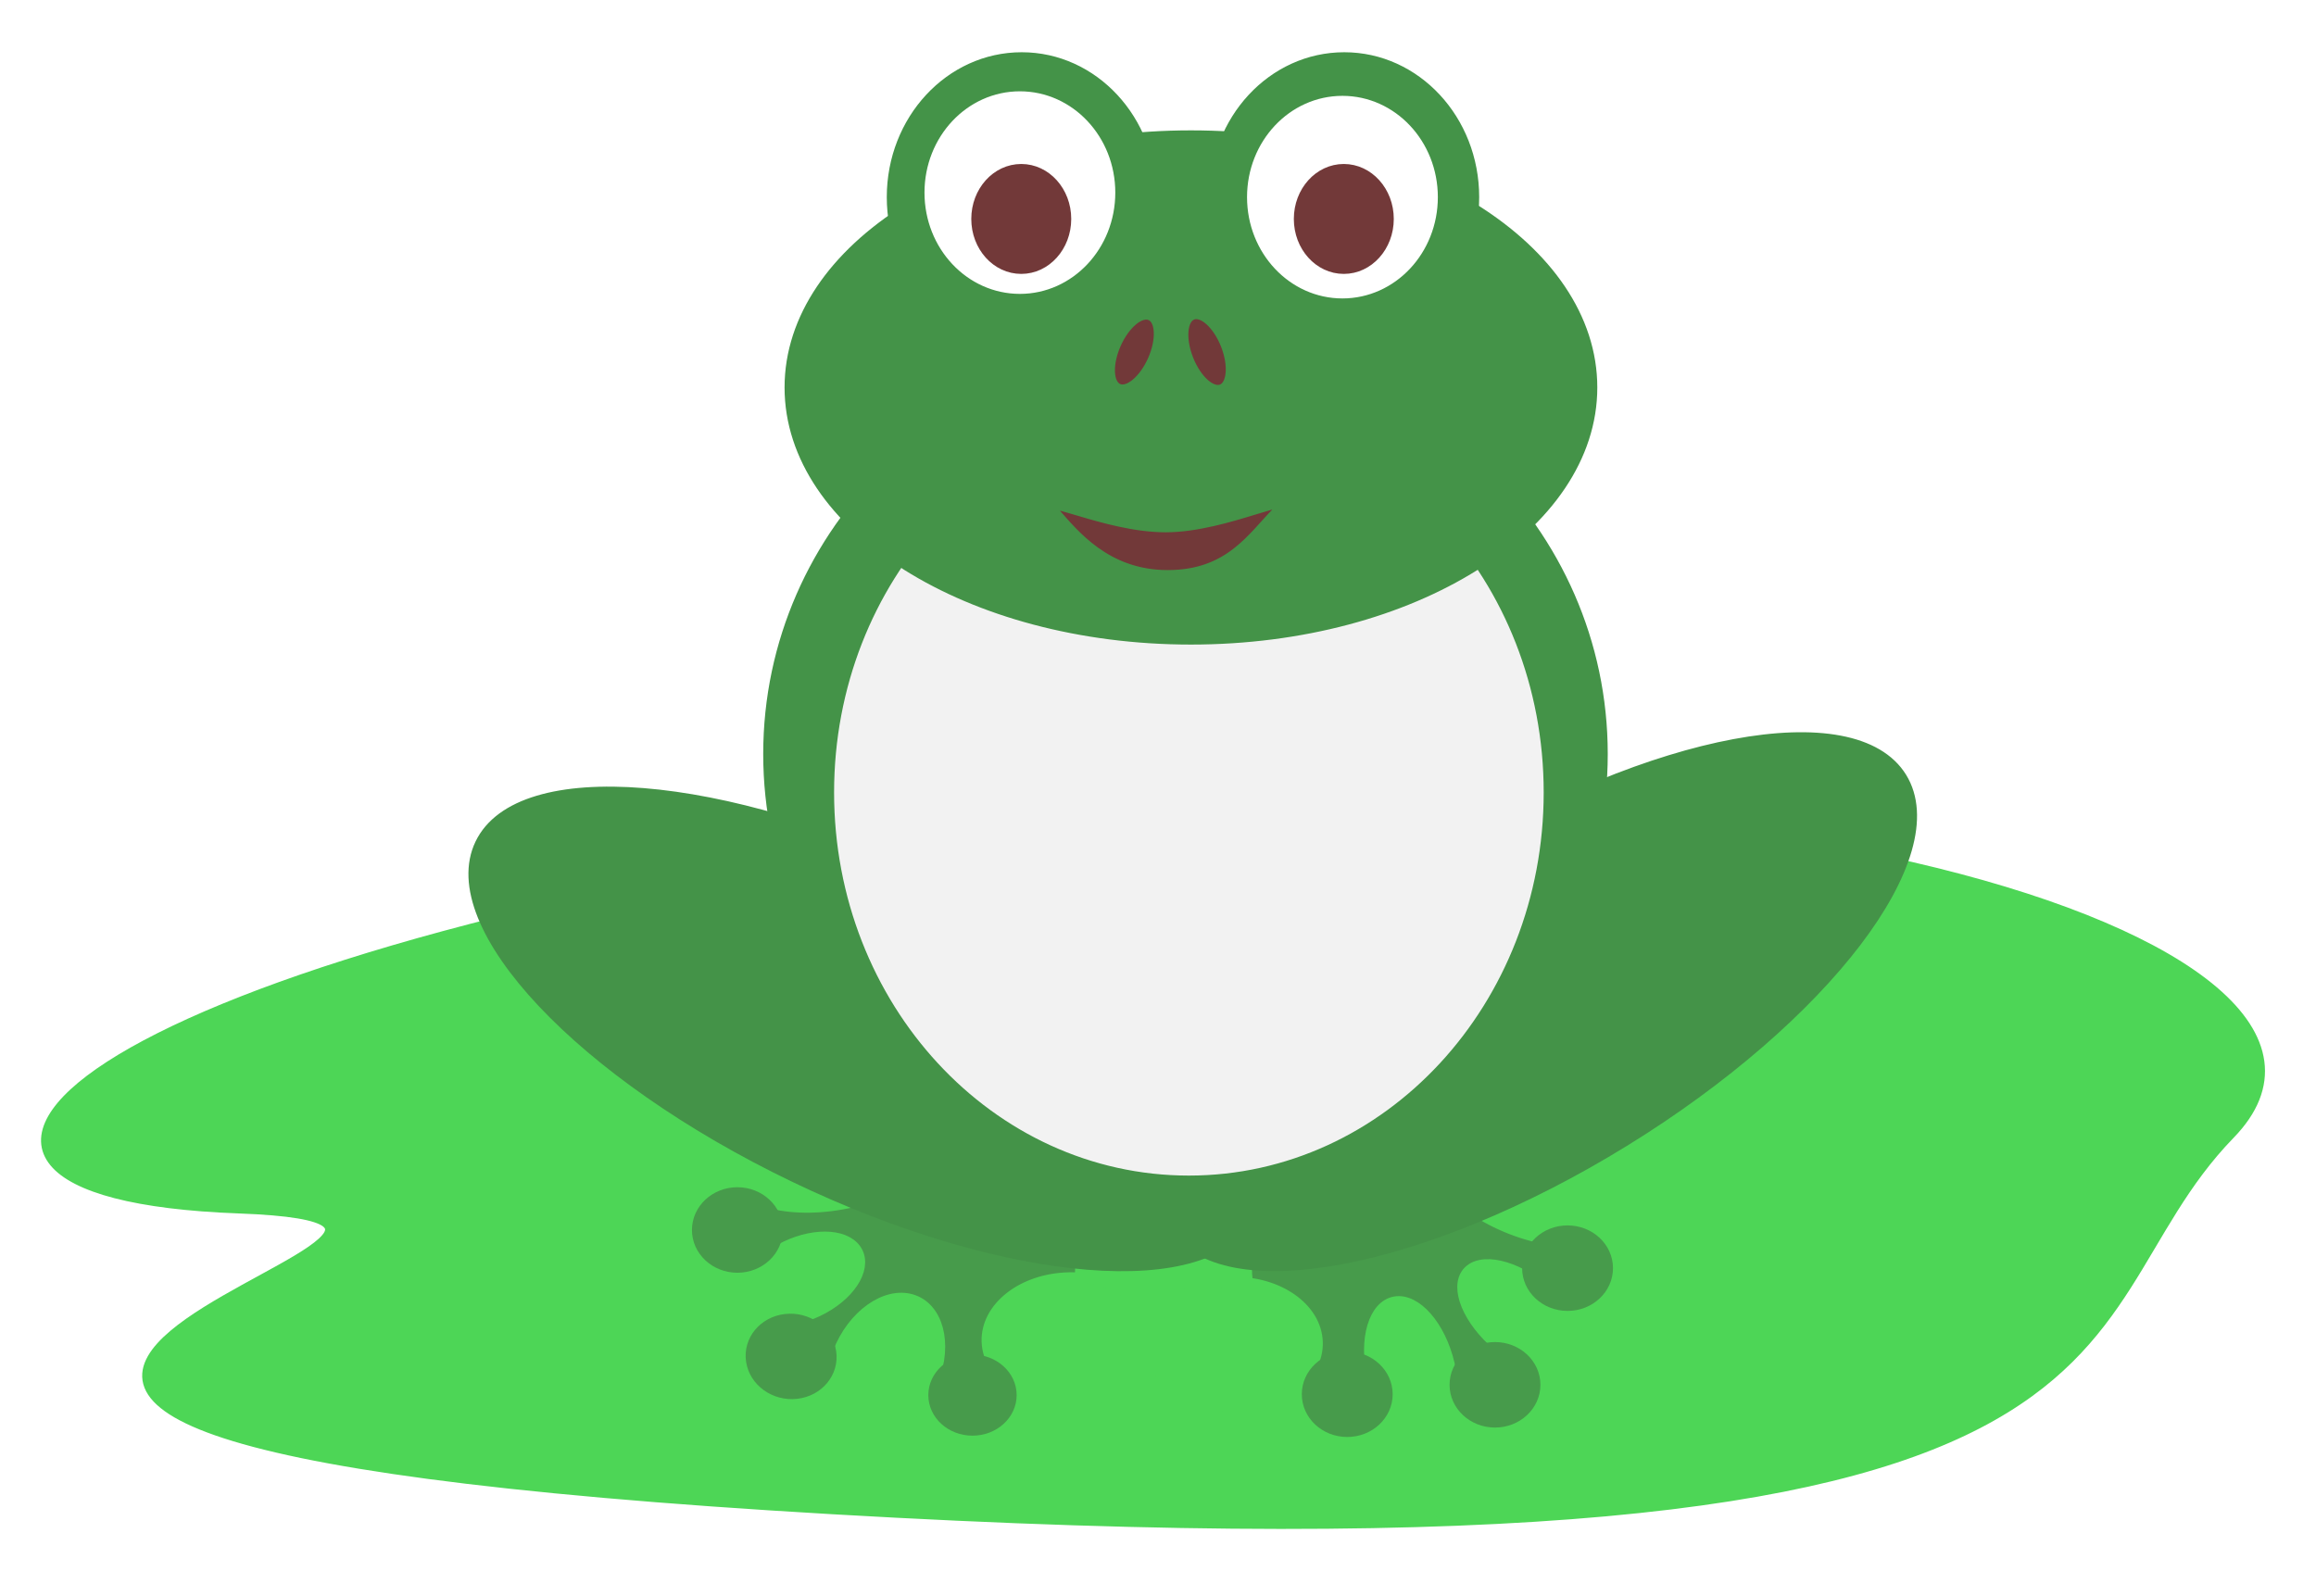 <svg xmlns="http://www.w3.org/2000/svg" xmlns:se="http://svg-edit.googlecode.com" xmlns:xlink="http://www.w3.org/1999/xlink" width="463.455" height="319.364"><title>KChat</title><rect id="backgroundrect" width="100%" height="100%" x="0" y="0" fill="#FFF" stroke="none"/><g class="currentLayer"><title>Layer 1</title><path id="svg_4" fill="#4dd656" fill-opacity="1" fill-rule="nonzero" stroke="#4dd656" stroke-dasharray="none" stroke-linecap="butt" stroke-linejoin="round" stroke-opacity="1" stroke-width="2" d="M47.802,241.851 C-34.509,238.817 17.425,193.068 179.075,169.093 C340.724,145.118 483.582,188.584 446.256,227.009 C408.929,265.434 442.177,318.033 166.632,302.05 C-108.912,286.067 130.114,244.884 47.802,241.851 z" opacity="1"/><g id="svg_1"><path id="svg_20" fill="#479b4b" fill-opacity="1" fill-rule="nonzero" stroke="#479b4b" stroke-dasharray="none" stroke-linecap="butt" stroke-linejoin="round" stroke-opacity="1" stroke-width="2" d="M151.562,253.301 C151.562,239.634 165.57,228.563 182.863,228.563 C200.156,228.563 214.163,239.634 214.163,253.301 C214.163,266.969 200.156,278.04 182.863,278.04 C165.57,278.04 151.562,266.969 151.562,253.301 z" opacity="1"/><path id="svg_28" fill="#479b4b" fill-opacity="1" fill-rule="nonzero" stroke="#479b4b" stroke-dasharray="none" stroke-linecap="butt" stroke-linejoin="round" stroke-opacity="1" stroke-width="2" d="M251.517,253.621 C251.517,239.954 265.524,228.883 282.818,228.883 C300.111,228.883 314.118,239.954 314.118,253.621 C314.118,267.289 300.111,278.36 282.818,278.36 C265.524,278.36 251.517,267.289 251.517,253.621 z" opacity="1"/><path id="svg_32" fill="#4dd656" fill-opacity="1" fill-rule="nonzero" stroke="#4dd656" stroke-dasharray="none" stroke-linecap="butt" stroke-linejoin="round" stroke-opacity="1" stroke-width="2" d="M230.156,269.404 C229.937,262.523 237.267,256.769 246.535,256.544 C255.803,256.32 263.487,261.712 263.705,268.592 C263.923,275.473 256.593,281.228 247.326,281.452 C238.058,281.676 230.374,276.285 230.156,269.404 z" opacity="1"/><path id="svg_3" fill="#4dd656" fill-opacity="1" fill-rule="nonzero" stroke="#4dd656" stroke-dasharray="none" stroke-linecap="butt" stroke-linejoin="round" stroke-opacity="1" stroke-width="2" d="M197.429,268.495 C197.21,261.614 204.54,255.859 213.808,255.635 C223.076,255.411 230.76,260.803 230.978,267.683 C231.196,274.564 223.866,280.319 214.598,280.543 C205.331,280.767 197.647,275.376 197.429,268.495 z" opacity="1"/><path id="svg_41" fill="#4dd656" fill-opacity="1" fill-rule="nonzero" stroke="#4dd656" stroke-dasharray="none" stroke-linecap="butt" stroke-linejoin="round" stroke-opacity="1" stroke-width="2" d="M286.942,226.691 C290.128,220.933 301.718,220.071 312.843,224.763 C323.967,229.456 330.398,237.92 327.213,243.677 C324.028,249.434 312.437,250.297 301.313,245.604 C290.188,240.912 283.757,232.448 286.942,226.691 z" opacity="1"/><path id="svg_40" fill="#4dd656" fill-opacity="1" fill-rule="nonzero" stroke="#4dd656" stroke-dasharray="none" stroke-linecap="butt" stroke-linejoin="round" stroke-opacity="1" stroke-width="2" d="M145.682,234.5 C143.778,228.326 151.9,221.054 163.83,218.25 C175.76,215.446 186.965,218.175 188.868,224.349 C190.771,230.523 182.65,237.795 170.72,240.599 C158.79,243.403 147.585,240.674 145.682,234.5 z" opacity="1"/><path id="svg_39" fill="#4dd656" fill-opacity="1" fill-rule="nonzero" stroke="#4dd656" stroke-dasharray="none" stroke-linecap="butt" stroke-linejoin="round" stroke-opacity="1" stroke-width="2" d="M314.937,273.461 C311.743,276.08 304.497,273.871 298.745,268.525 C292.994,263.178 290.922,256.726 294.116,254.106 C297.31,251.487 304.556,253.696 310.307,259.042 C316.059,264.389 318.131,270.842 314.937,273.461 z" opacity="1"/><path id="svg_38" fill="#4dd656" fill-opacity="1" fill-rule="nonzero" stroke="#4dd656" stroke-dasharray="none" stroke-linecap="butt" stroke-linejoin="round" stroke-opacity="1" stroke-width="2" d="M285.587,288.208 C281.311,288.969 276.399,283.379 274.61,275.716 C272.822,268.053 274.837,261.229 279.113,260.468 C283.389,259.708 288.301,265.298 290.09,272.961 C291.878,280.624 289.863,287.448 285.587,288.208 z" opacity="1"/><path id="svg_37" fill="#4dd656" fill-opacity="1" fill-rule="nonzero" stroke="#4dd656" stroke-dasharray="none" stroke-linecap="butt" stroke-linejoin="round" stroke-opacity="1" stroke-width="2" d="M172.049,286.752 C166.765,285.184 164.813,277.933 167.687,270.55 C170.561,263.166 177.17,258.456 182.454,260.024 C187.739,261.593 189.691,268.844 186.817,276.227 C183.942,283.611 177.334,288.321 172.049,286.752 z" opacity="1"/><path id="svg_36" fill="#4dd656" fill-opacity="1" fill-rule="nonzero" stroke="#4dd656" stroke-dasharray="none" stroke-linecap="butt" stroke-linejoin="round" stroke-opacity="1" stroke-width="2" d="M149.663,261.868 C147.278,258.562 150.187,253.222 156.163,249.936 C162.139,246.65 168.911,246.666 171.296,249.972 C173.681,253.278 170.772,258.618 164.796,261.904 C158.82,265.19 152.048,265.174 149.663,261.868 z" opacity="1"/><path id="svg_15" fill="#479b4b" fill-opacity="1" fill-rule="nonzero" stroke="#479b4b" stroke-dasharray="none" stroke-linecap="butt" stroke-linejoin="round" stroke-opacity="1" stroke-width="2" d="M139.467,246.161 C139.467,241.986 143.088,238.605 147.558,238.605 C152.028,238.605 155.649,241.986 155.649,246.161 C155.649,250.335 152.028,253.717 147.558,253.717 C143.088,253.717 139.467,250.335 139.467,246.161 z" opacity="1"/><path id="svg_26" fill="#479b4b" fill-opacity="1" fill-rule="nonzero" stroke="#479b4b" stroke-dasharray="none" stroke-linecap="butt" stroke-linejoin="round" stroke-opacity="1" stroke-width="2" d="M150.285,272.361 C149.677,268.22 152.776,264.464 157.21,263.968 C161.644,263.471 165.728,266.423 166.335,270.564 C166.943,274.705 163.844,278.461 159.41,278.957 C154.976,279.453 150.893,276.501 150.285,272.361 z" opacity="1"/><path id="svg_19" fill="#479b4b" fill-opacity="1" fill-rule="nonzero" stroke="#479b4b" stroke-dasharray="none" stroke-linecap="butt" stroke-linejoin="round" stroke-opacity="1" stroke-width="2" d="M186.765,279.209 C186.765,275.278 190.273,272.094 194.604,272.094 C198.934,272.094 202.442,275.278 202.442,279.209 C202.442,283.14 198.934,286.325 194.604,286.325 C190.273,286.325 186.765,283.14 186.765,279.209 z" opacity="1"/><path id="svg_29" fill="#479b4b" fill-opacity="1" fill-rule="nonzero" stroke="#479b4b" stroke-dasharray="none" stroke-linecap="butt" stroke-linejoin="round" stroke-opacity="1" stroke-width="2" d="M261.504,279.032 C261.504,274.858 265.125,271.476 269.595,271.476 C274.065,271.476 277.686,274.858 277.686,279.032 C277.686,283.207 274.065,286.588 269.595,286.588 C265.125,286.588 261.504,283.207 261.504,279.032 z" opacity="1"/><path id="svg_30" fill="#479b4b" fill-opacity="1" fill-rule="nonzero" stroke="#479b4b" stroke-dasharray="none" stroke-linecap="butt" stroke-linejoin="round" stroke-opacity="1" stroke-width="2" d="M291.073,277.146 C291.073,272.971 294.694,269.59 299.164,269.59 C303.634,269.59 307.255,272.971 307.255,277.146 C307.255,281.32 303.634,284.702 299.164,284.702 C294.694,284.702 291.073,281.32 291.073,277.146 z" opacity="1"/><path id="svg_31" fill="#479b4b" fill-opacity="1" fill-rule="nonzero" stroke="#479b4b" stroke-dasharray="none" stroke-linecap="butt" stroke-linejoin="round" stroke-opacity="1" stroke-width="2" d="M305.593,253.8 C305.593,249.625 309.214,246.244 313.684,246.244 C318.154,246.244 321.775,249.625 321.775,253.8 C321.775,257.974 318.154,261.356 313.684,261.356 C309.214,261.356 305.593,257.974 305.593,253.8 z" opacity="1"/></g><path id="svg_5" fill="#449348" fill-opacity="1" fill-rule="nonzero" stroke="#449348" stroke-dasharray="none" stroke-linecap="butt" stroke-linejoin="round" stroke-opacity="1" stroke-width="2" d="M87.615,205.921 C87.615,187.73 125.907,172.996 173.181,172.996 C220.456,172.996 258.748,187.73 258.748,205.921 C258.748,224.112 220.456,238.847 173.181,238.847 C125.907,238.847 87.615,224.112 87.615,205.921 z" opacity="1" transform="rotate(25.671, 173.18, 205.921)"/><path id="svg_2" fill="#449348" fill-opacity="1" fill-rule="nonzero" stroke="#449348" stroke-dasharray="none" stroke-linecap="butt" stroke-linejoin="round" stroke-opacity="1" stroke-width="2" d="M222.161,200.467 C222.161,182.276 260.453,167.541 307.727,167.541 C355.001,167.541 393.293,182.276 393.293,200.467 C393.293,218.658 355.001,233.392 307.727,233.392 C260.453,233.392 222.161,218.658 222.161,200.467 z" opacity="1" transform="rotate(148.369, 307.728, 200.468)"/><path id="svg_6" fill="#449348" fill-opacity="1" fill-rule="nonzero" stroke="#449348" stroke-dasharray="none" stroke-linecap="butt" stroke-linejoin="round" stroke-opacity="1" stroke-width="2" d="M153.727,150.909 C153.727,106.158 191.095,69.909 237.227,69.909 C283.36,69.909 320.727,106.158 320.727,150.909 C320.727,195.66 283.36,231.909 237.227,231.909 C191.095,231.909 153.727,195.66 153.727,150.909 z" opacity="1"/><path id="svg_33" fill="#f2f2f2" fill-opacity="1" fill-rule="nonzero" stroke="#f2f2f2" stroke-dasharray="none" stroke-linecap="butt" stroke-linejoin="round" stroke-opacity="1" stroke-width="2" d="M167.909,158.591 C167.909,116.777 199.235,82.908 237.909,82.908 C276.583,82.908 307.909,116.777 307.909,158.591 C307.909,200.404 276.583,234.273 237.909,234.273 C199.235,234.273 167.909,200.404 167.909,158.591 z" opacity="1"/><path id="svg_44" fill="#449348" fill-opacity="1" fill-rule="nonzero" stroke="#449348" stroke-dasharray="none" stroke-linecap="butt" stroke-linejoin="round" stroke-opacity="1" stroke-width="2" d="M158,77.546 C158,49.67 193.944,27.091 238.318,27.091 C282.693,27.091 318.636,49.67 318.636,77.546 C318.636,105.421 282.693,128 238.318,128 C193.944,128 158,105.421 158,77.546 z" opacity="1"/><path id="svg_50" fill="#723939" fill-opacity="1" fill-rule="nonzero" stroke="#449348" stroke-dasharray="none" stroke-linecap="butt" stroke-linejoin="round" stroke-opacity="1" stroke-width="2" d="M210.927,102.373 C206.997,97.9 220.926,105.53 233.27,105.53 C245.615,105.53 260.723,97.194 255.614,102.373 C250.504,107.552 246.008,115.091 233.663,115.091 C221.319,115.091 214.857,106.846 210.927,102.373 z" opacity="1"/><g id="svg_7"><path id="svg_54" fill="#449348" fill-opacity="1" fill-rule="nonzero" stroke="#449348" stroke-dasharray="none" stroke-linecap="butt" stroke-linejoin="round" stroke-opacity="1" stroke-width="2" d="M178.455,39.455 C178.455,23.985 190.09,11.455 204.455,11.455 C218.819,11.455 230.455,23.985 230.455,39.455 C230.455,54.924 218.819,67.455 204.455,67.455 C190.09,67.455 178.455,54.924 178.455,39.455 z" opacity="1"/><path id="svg_60" fill="#fff" fill-opacity="1" fill-rule="nonzero" stroke="#fff" stroke-dasharray="none" stroke-linecap="butt" stroke-linejoin="round" stroke-opacity="1" stroke-width="2" d="M186,38.545 C186,27.897 194.096,19.273 204.091,19.273 C214.086,19.273 222.182,27.897 222.182,38.545 C222.182,49.193 214.086,57.817 204.091,57.817 C194.096,57.817 186,49.193 186,38.545 z" opacity="1"/><path id="svg_65" fill="#723939" fill-opacity="1" fill-rule="nonzero" stroke="#723939" stroke-dasharray="none" stroke-linecap="butt" stroke-linejoin="round" stroke-opacity="1" stroke-width="2" d="M195.364,43.818 C195.364,38.293 199.391,33.818 204.364,33.818 C209.336,33.818 213.364,38.293 213.364,43.818 C213.364,49.343 209.336,53.818 204.364,53.818 C199.391,53.818 195.364,49.343 195.364,43.818 z" opacity="1"/><path id="svg_92" fill="#449348" fill-opacity="1" fill-rule="nonzero" stroke="#449348" stroke-dasharray="none" stroke-linecap="butt" stroke-linejoin="round" stroke-opacity="1" stroke-width="2" d="M243,39.455 C243,23.985 254.635,11.455 269,11.455 C283.365,11.455 295,23.985 295,39.455 C295,54.924 283.365,67.455 269,67.455 C254.635,67.455 243,54.924 243,39.455 z" opacity="1"/><path id="svg_93" fill="#fff" fill-opacity="1" fill-rule="nonzero" stroke="#fff" stroke-dasharray="none" stroke-linecap="butt" stroke-linejoin="round" stroke-opacity="1" stroke-width="2" d="M250.545,39.454 C250.545,28.806 258.641,20.182 268.636,20.182 C278.631,20.182 286.727,28.806 286.727,39.454 C286.727,50.102 278.631,58.727 268.636,58.727 C258.641,58.727 250.545,50.102 250.545,39.454 z" opacity="1"/><path id="svg_91" fill="#723939" fill-opacity="1" fill-rule="nonzero" stroke="#723939" stroke-dasharray="none" stroke-linecap="butt" stroke-linejoin="round" stroke-opacity="1" stroke-width="2" d="M259.909,43.818 C259.909,38.293 263.937,33.818 268.909,33.818 C273.881,33.818 277.909,38.293 277.909,43.818 C277.909,49.343 273.881,53.818 268.909,53.818 C263.937,53.818 259.909,49.343 259.909,43.818 z" opacity="1"/></g><g><path id="svg_8" fill="#723939" fill-opacity="1" fill-rule="nonzero" stroke="#449348" stroke-dasharray="none" stroke-linecap="butt" stroke-linejoin="round" stroke-opacity="1" stroke-width="2" d="M223,70.455 C223,66.035 224.79,62.455 227,62.455 C229.21,62.455 231,66.035 231,70.455 C231,74.874 229.21,78.455 227,78.455 C224.79,78.455 223,74.874 223,70.455 z" opacity="1" transform="rotate(23.959, 227, 70.454)"/><path id="svg_12" fill="#723939" fill-opacity="1" fill-rule="nonzero" stroke="#449348" stroke-dasharray="none" stroke-linecap="butt" stroke-linejoin="round" stroke-opacity="1" stroke-width="2" d="M237.545,70.455 C237.545,66.035 239.336,62.455 241.545,62.455 C243.755,62.455 245.545,66.035 245.545,70.455 C245.545,74.874 243.755,78.455 241.545,78.455 C239.336,78.455 237.545,74.874 237.545,70.455 z" opacity="1" transform="rotate(-21.607, 241.547, 70.455)"/></g></g></svg>